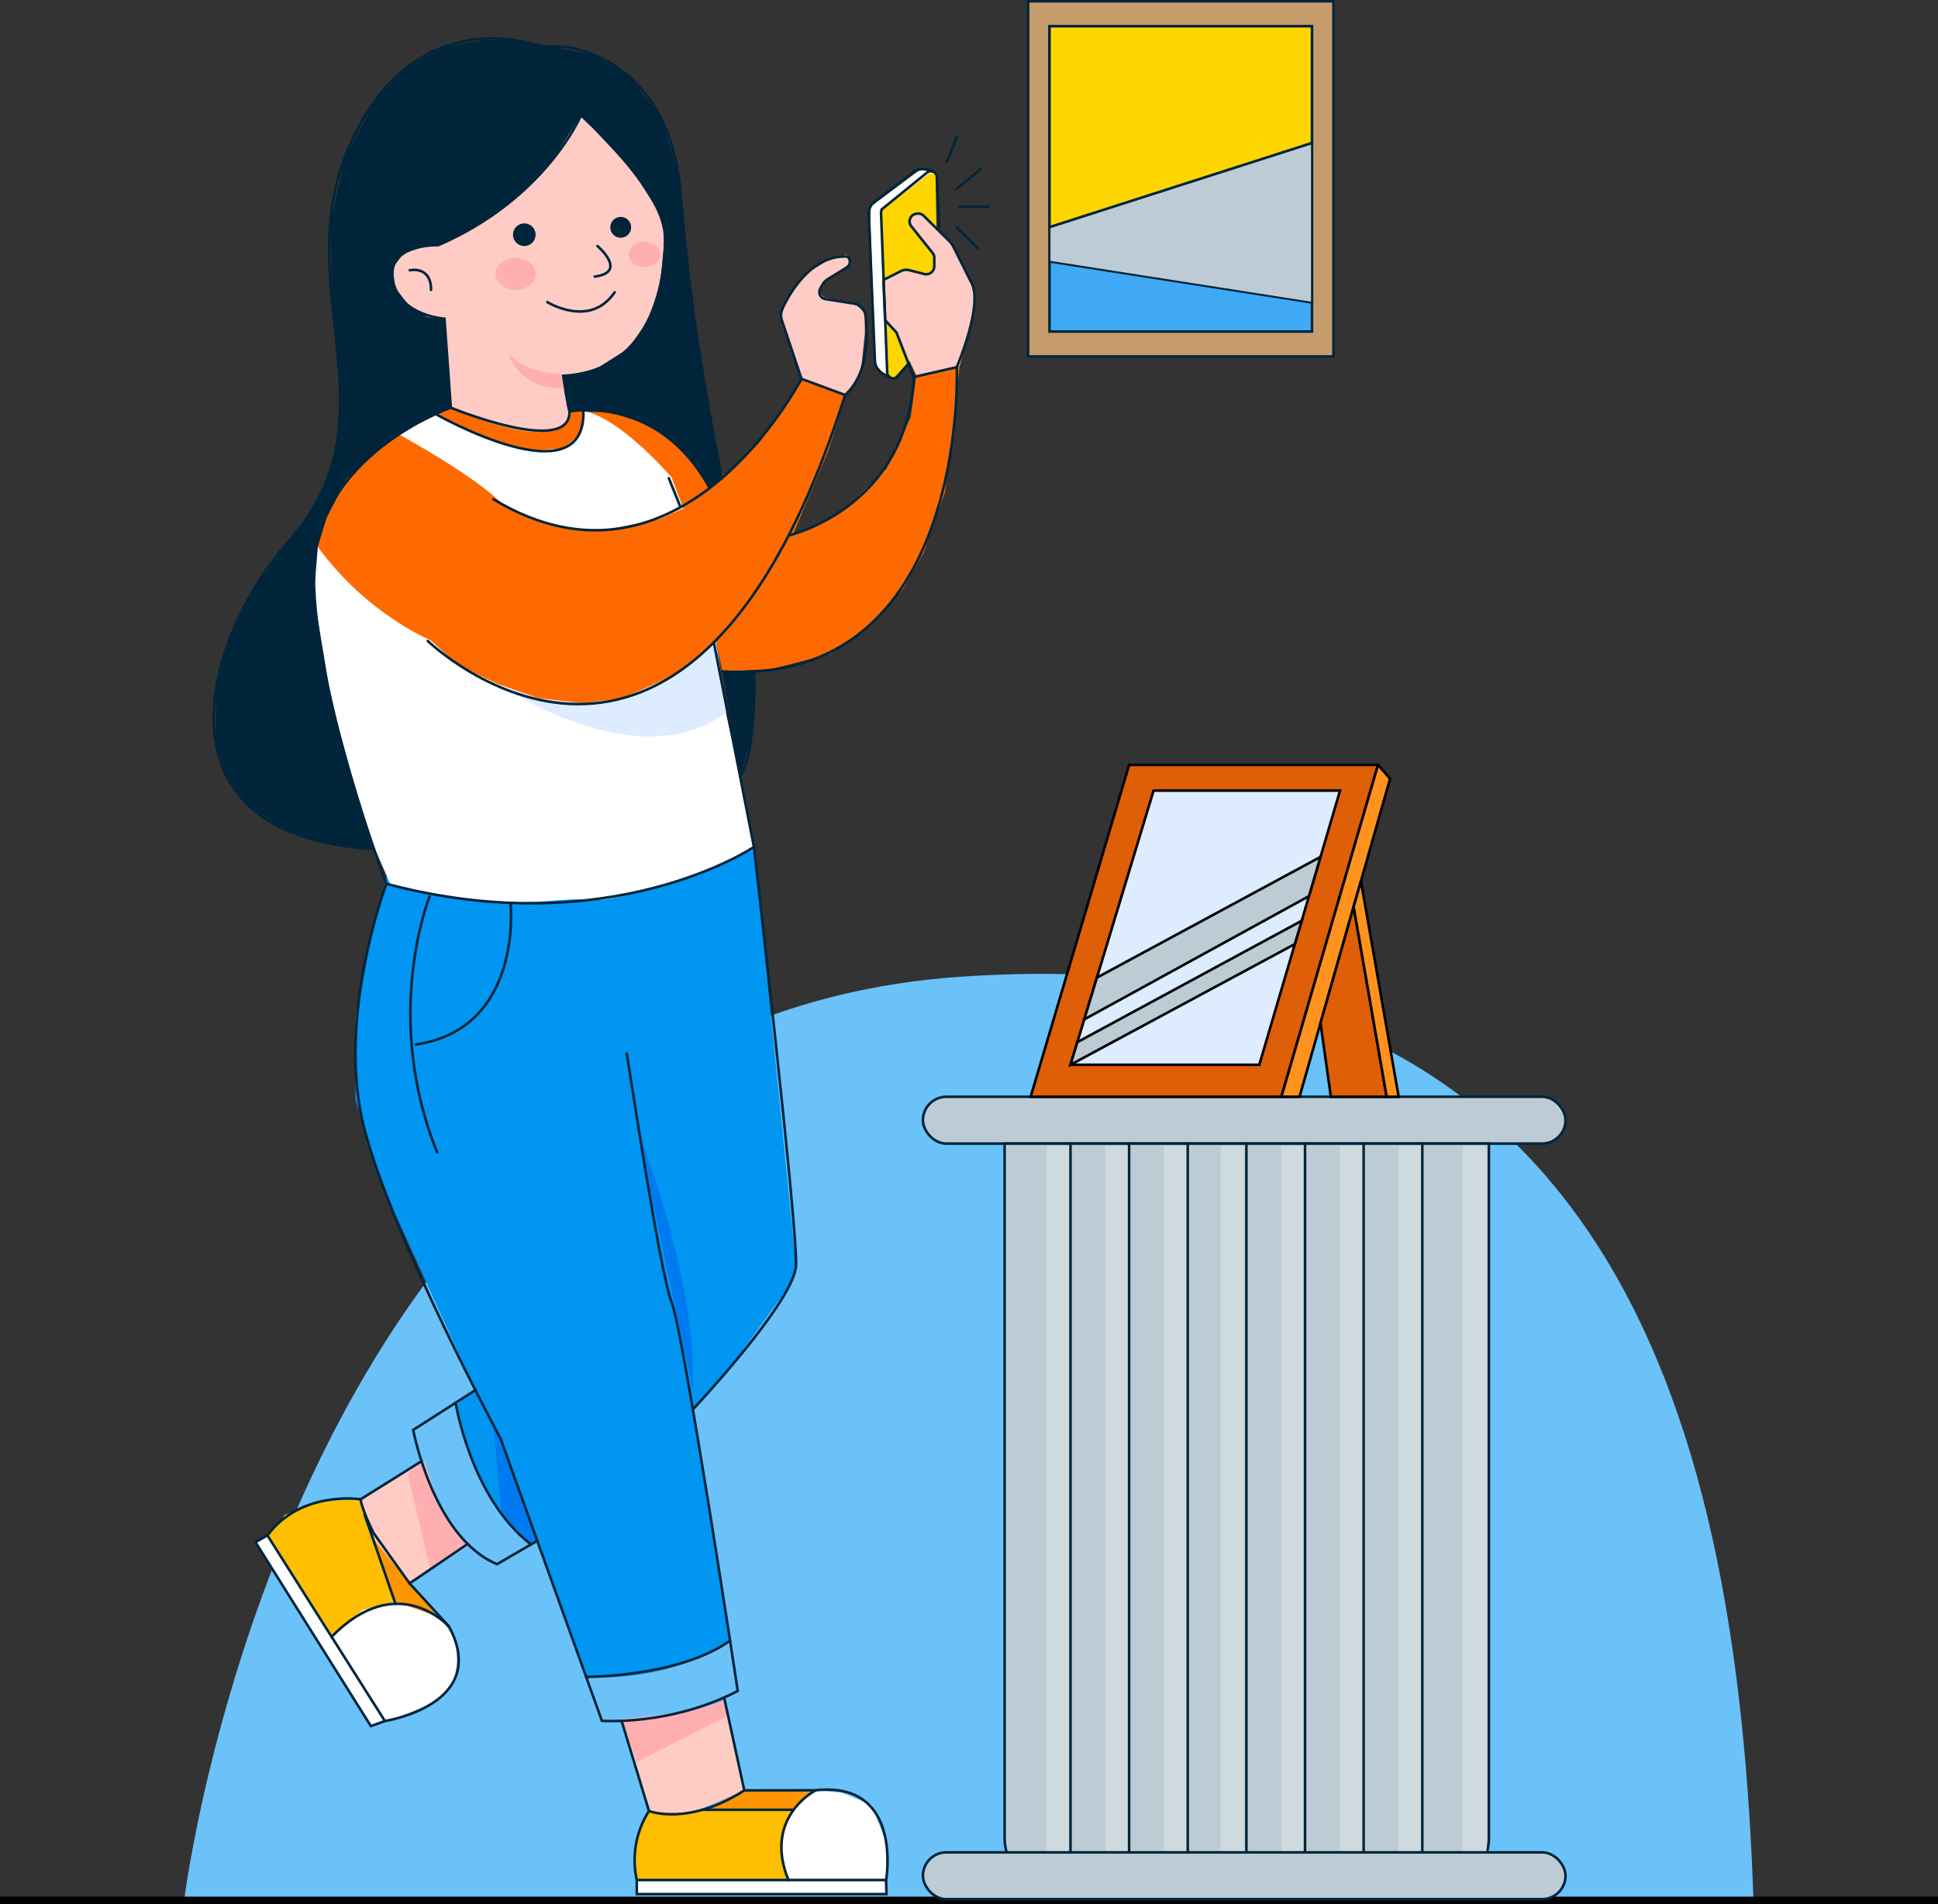 <svg xmlns="http://www.w3.org/2000/svg" viewBox="0 0 752.34 739.24"><rect x="0" y="0" width="752.34" height="739.24" fill="#333333" stroke="none"/><defs><style>.cls-1,.cls-2{fill:#6bc2f8;}.cls-2,.cls-21,.cls-22,.cls-23,.cls-24{stroke:#000;}.cls-14,.cls-15,.cls-16,.cls-17,.cls-18,.cls-19,.cls-2,.cls-21,.cls-22,.cls-23{stroke-miterlimit:10;}.cls-2{stroke-width:3px;}.cls-3{fill:#fff;}.cls-4{fill:#ff9500;}.cls-5{fill:#ffbe00;}.cls-18,.cls-6{fill:#ffd500;}.cls-7{fill:#ffccc5;}.cls-8{fill:#ffafb1;}.cls-9{fill:#0096f1;}.cls-10{fill:#007af1;}.cls-11,.cls-22{fill:#deecff;}.cls-12{fill:#ff6a00;}.cls-13{fill:#00253b;}.cls-14{fill:none;}.cls-14,.cls-15,.cls-16,.cls-17,.cls-18,.cls-19{stroke:#00253b;}.cls-14,.cls-15,.cls-16,.cls-17,.cls-19{stroke-linecap:round;}.cls-15{fill:#c69c6d;}.cls-16{fill:#3fa9f5;}.cls-17,.cls-19,.cls-23{fill:#bdccd4;}.cls-17{stroke-width:0.75px;}.cls-20{fill:#cfdade;}.cls-21{fill:#df5e08;}.cls-24{fill:#ff931e;stroke-linejoin:round;}</style></defs><g id="Layer_2" data-name="Layer 2"><g id="Layer_13" data-name="Layer 13"><path class="cls-1" d="M680.71,737.74l-609.2-.25S113.46,397.4,372.17,379.2,674.57,560,680.71,737.74Z"/><line class="cls-2" y1="737.74" x2="752.34" y2="737.74"/><path class="cls-3" d="M105.86,596l64.9,31.5,5.82,9s4.32,18.23-7.8,24-18.38,7.37-18.38,7.37L144.46,670l-1.7-1.95L99.17,599l5.13-3Z"/><polygon class="cls-4" points="153.53 621.73 169.65 627.51 153.53 607.02 139.99 590.93 153.53 621.73"/><polygon class="cls-3" points="316.08 694.97 287.5 714.38 247.21 729.8 247.21 735.25 344.13 735.25 343.96 729.8 344.05 715.67 338.55 700.79 326.65 695.89 316.08 694.97"/><polygon class="cls-5" points="255.48 698.96 277.04 702.52 307.58 702.52 304.37 709.9 303.33 722.13 306.09 729.8 247.21 729.8 246.32 716.4 253.12 698.96 255.48 698.96"/><polyline class="cls-5" points="139.99 581.99 124.78 582.78 110.59 588.01 104.3 596.01 128.69 634.68 140.92 624.88 153.53 621.73 139.99 581.99"/><polyline class="cls-4" points="272.68 702.52 307.58 702.52 314.85 694.97 288.98 694.99 272.68 702.52"/><polygon class="cls-3" points="363.18 67.39 357.42 65.7 337.92 80.26 337.92 86.94 339.84 141.29 343.16 145.28 346.88 146.89 363.18 67.39"/><polygon class="cls-6" points="360.67 67.39 342 81.95 345.06 146.16 346.88 146.89 362.1 130.06 363.54 88.6 363.18 67.39 360.67 67.39"/><polygon class="cls-7" points="247.21 683.97 282.75 665.91 281.14 658.92 241.53 667.99 247.21 683.97"/><polyline class="cls-7" points="241.53 667.99 251.94 703.01 267.16 704.28 288.98 694.99 281.14 658.92 241.53 667.99"/><polygon class="cls-7" points="139.99 581.99 167.44 565.29 184.48 598.44 158.99 614.63 144.66 596.97 139.99 581.99"/><polygon class="cls-7" points="343.52 108.4 350.25 105.05 360.12 106.41 362.54 104.36 362.54 98.95 353.28 86.81 354.4 83.47 357.25 83.47 363.54 88.6 369.2 94.31 378.09 111.51 378.09 122.37 372.53 142.1 355.74 145.84 348.29 129.68 343.52 125.12 343.52 108.4"/><polygon class="cls-7" points="319.82 115.44 332.19 118.07 335.73 121.45 335.73 129.57 334.21 144.03 328.44 153.67 311.69 147.47 303.2 122.64 305.55 116.31 312.09 106.7 322.15 100.57 328.59 98.82 329.56 100.36 329.8 102.41 324.12 106.7 319.46 110.26 318.07 113.47 319.82 115.44"/><polygon class="cls-8" points="247.21 683.97 282.75 665.91 279.25 650.5 241.3 658.92 241.53 667.99 247.21 683.97"/><polygon class="cls-8" points="158.26 572.02 166.98 609.22 181.28 599.52 176.88 564.26 167.44 565.29 158.26 572.02"/><path class="cls-1" d="M227.55,650.94l6.12,17s48.11-3.1,52.73-11.61L281.25,633l-53.7,17.92"/><polygon class="cls-1" points="192.95 607.19 220.22 588.01 176.88 545.42 160.4 555.07 170.4 583.63 181.28 599.52 192.95 607.19"/><path class="cls-9" d="M286.4,318.93l6.38,10.6L309,491.32l-2.76,8.07-22.61,31.2L269,547.09l14.43,89.78s-21,16.14-55.86,14.07l-19-52.84-2.45,1.42s-17.66-8.62-29.24-54.1l7.66-5.79L149.4,462.4,138,427V395l6.88-35.32,6.92-25.34Z"/><path class="cls-10" d="M247.84,440s22.84,55.48,21.14,99.63Z"/><polygon class="cls-10" points="191.5 553.1 194.74 588.01 206.12 599.52 208.57 598.1 191.5 553.1"/><path class="cls-3" d="M147.42,175.17,161,156.24l16.65,6.95,31.78,7.75,12.1-5.24,5.9-11.43,39.49,4,11.46,60-2.31,32.09,11.83,54.16,4.84,25-14.24,6.62s-38.1,14.71-49.59,13.16-33.67,5.95-77.27-5.8l-14.63-33.58-22.48-72.2,8.82-25.57,5.88-10.74,18.15-26.25"/><path class="cls-11" d="M198.49,268.46s50.42,33.28,83.9,7.8l-4.49-27.41-79.41,19.61"/><path class="cls-12" d="M152.66,167.41s28.21,15.1,40.61,26.57,40,12.09,40,12.09l22.94-4.7,9.06-4-4.55-12.05s-24.2-28.28-38.54-25.93h0l37-15.69,22.24,41.52,13.24-13.32,17-24.43,16.75,6.2-6.84,21.22-13.94,33L327,198.48,344.07,182,353.55,162l2.18-16.2,16.8-3.74-2.19,20.2L366.84,191l-8.24,23.45-7.86,13.9-12.42,14.31-16.08,11.19-22.95,5.89-18.85.82-2.54-11.67L263,261.51,242,270.9l-15.7,2.1L209,271l-15.58-5.38-15.55-7.34-10.72-9.76s-26.26-10.68-45.48-38.65l22.94-46.27Z"/><polyline class="cls-12" points="169.52 160.95 191.23 171.07 207.26 174.9 218.62 174.02 223.18 170.42 226.15 165.97 227.47 154.27 172.78 151.47 169.52 160.95"/><polyline class="cls-13" points="225.53 44.75 204.43 144.03 221.11 159.71 236.97 159.98 250.21 164.25 260.05 170.47 267.56 177.8 275.52 189.47 280.35 185.54 270.29 128.73 263.12 66.28 256.37 44.75 244.06 29.61 230.87 21.38 214.2 18.09 200.13 15.63 187.59 15.63 172.36 18.19 157.76 26.39 145.28 39.62 133.78 61.37 128.23 86.72 128.93 117.19 132.08 155.52 130.17 175.28 124.36 192.09 113.98 207.9 99.01 227.99 88.78 249.16 83.87 267.71 83.87 288.86 88.34 301.94 96.56 312.73 110.51 321.95 125.47 326.9 144.42 329.49 128.84 273.32 121.84 231.2 123.39 212.16 126.81 200.93 134.65 185.79 144.96 176.09 157.87 166.7 175.01 158.24 225.53 44.75 225.53 44.75"/><polygon class="cls-13" points="292.8 260.67 291.66 286.46 287.3 301.29 280.44 260.52 292.8 260.67"/><path class="cls-7" d="M175,158.24s43.86,20.34,46.09,1.47l-2.49-13.82,12.25-2.33L244,135.2l7.59-10.85L256.24,111l1.87-19.79L255.63,82,245.55,66.15l-20-21.4-10.85,17-13.4,13.89-15,11.08-16.14,8.45-5.14.34-8.41,2.89-4,5.35.63,7.72,5.82,7.52,7,4.11,6.46.74Z"/><ellipse class="cls-8" cx="200.13" cy="106.32" rx="7.79" ry="6.2"/><ellipse class="cls-8" cx="250.21" cy="98.82" rx="6.16" ry="4.9"/><path class="cls-8" d="M217.6,145s-12.23.46-20.42-7.74c0,0,4.57,14.09,21.44,13.43Z"/><circle class="cls-13" cx="203.53" cy="91.11" r="4.4"/><circle class="cls-13" cx="240.97" cy="88.24" r="4.05"/><path class="cls-14" d="M212.46,117.26s16.57,10.36,26.14-3.8"/><path class="cls-14" d="M231.94,95.51s12,10.12-1.07,11.86"/><path class="cls-14" d="M159.07,104.91s8.27-1.87,8.27,7.61"/><path class="cls-14" d="M166.08,248.83s100.83,97.13,162-95.5l-17-6.29s-46.55,90.75-119.52,46.77"/><path class="cls-14" d="M175,158.24s46.43,19.15,46.09,1.47c0,0,34.37-7,54.41,29.76"/><path class="cls-14" d="M306.18,207.82s45.94-10.31,48.55-61.49l16.69-3.8s5.16,124.16-91.07,118.1"/><line class="cls-14" x1="259.64" y1="185.64" x2="264.19" y2="196.91"/><path class="cls-14" d="M150,343.08s-19.9,52.34-8.45,95.54,52.73,119.73,52.73,119.73L233.67,668s26.81,1.93,52.73-11.61c0,0-21.14-139.77-25.65-150.8s-16.5-91.55-17.46-96.65"/><path class="cls-14" d="M292.69,328.77S309.78,477.27,309,491.32s-40,55.77-40,55.77"/><path class="cls-14" d="M184.54,539.63,160.4,555.07s7.76,41.73,32.55,52.12l15.62-9.09"/><path class="cls-14" d="M241.3,668l10.64,35s15.1,6,37-8l-7.84-36.07"/><path class="cls-14" d="M251.94,703a35.39,35.39,0,0,0-4.73,26.79H344s6.76-38.56-27.39-34.83L289,695"/><path class="cls-14" d="M316.58,695s-20.52,10.43-10.49,34.83"/><polyline class="cls-14" points="247.21 729.8 247.21 735.25 344.13 735.25 343.96 729.8"/><line class="cls-14" x1="272.68" y1="702.52" x2="307.58" y2="702.52"/><path class="cls-14" d="M181.55,599.35,159,614.63l-14-19.56s-4.6-9.22-5-13.08l23.65-14.77"/><path class="cls-14" d="M140,582s-23.07-3.66-36.19,14l45.61,72.07s41-6.29,24.92-36.67L159,614.63"/><polyline class="cls-14" points="103.79 596.01 99.17 598.63 143.97 670.03 149.4 668.09"/><path class="cls-14" d="M174.32,631.41s-19.87-22.35-45.63,4"/><line class="cls-14" x1="141.56" y1="588.01" x2="153.53" y2="622.55"/><path class="cls-14" d="M227.55,650.94s36,.09,55.86-14.07"/><path class="cls-14" d="M176.88,544.53s5.87,37,29.24,55"/><path class="cls-14" d="M166.77,348s-18.58,46.06,2.93,99.36"/><path class="cls-14" d="M198.22,350.64s5.05,48.66-36.83,54.83"/><path class="cls-14" d="M364.56,88.24l-.85-19.49A2.35,2.35,0,0,0,359.88,67l-17,13.8a2.37,2.37,0,0,0-.86,1.92l2.41,61.89a2.35,2.35,0,0,0,4.14,1.43l4.18-4.9"/><path class="cls-14" d="M345.06,146.16l-1.9-.88a6.07,6.07,0,0,1-3.52-5.27l-2.38-56.88a5.65,5.65,0,0,1,2.21-4.73L354.33,67a6.68,6.68,0,0,1,6.18-1l1.59.53"/><path class="cls-14" d="M311.12,147l-7.58-22.59a6.43,6.43,0,0,1,.28-4.8c2.85-6,11.32-20.81,25.18-20l.1.1a2.61,2.61,0,0,1-.43,4.13l-7.29,4.5a6.22,6.22,0,0,0-2.18,2.29l-.79,1.41a2.76,2.76,0,0,0,2,4.06l11,1.73a5.52,5.52,0,0,1,4.62,4.83c.83,7.36,1.24,22.52-7.93,30.62"/><path class="cls-14" d="M371.42,142.53s9.91-23.09,6-32.15L370,95.58a7.74,7.74,0,0,0-1.48-2l-10-9.87a2.8,2.8,0,0,0-2.21-.8,6.45,6.45,0,0,0-.83.1,3,3,0,0,0-1.73,4.79l8.37,10.5a2.62,2.62,0,0,1,.57,1.64v3.43a3.12,3.12,0,0,1-3.89,3l-5.77-1.48a4.69,4.69,0,0,0-3.33.37l-6.74,3.4.65,15.62,4.41,4.8,6.67,17.25"/><path class="cls-14" d="M221.11,159.71c-.58-1-2.49-13.82-2.49-13.82,42.64-2.17,39.49-54.71,39.49-54.71-.84-18-32.58-46.43-32.58-46.43S212.06,77,170.14,95.17c0,0-21.31-.81-17.36,14.81,3.21,12.69,19.76,13.73,19.76,13.73L175,158.24s-53.18,18.43-53.18,64.66S150,343.08,150,343.08c87.21,23.16,142.68-14.31,142.68-14.31l-15.57-79.4"/><path class="cls-14" d="M144.42,329.49C55.8,324,80.15,246,112,210.18c46.22-51.94-7.23-104.69,29.86-165.43C163.1,10,194.24,13.47,207.69,17.24a23.87,23.87,0,0,0,7.84.82c9.31-.58,44.7,7.65,48.66,56.81a881.4,881.4,0,0,0,16.16,110.67"/><path class="cls-14" d="M292.69,260.67s1.22,31.41-5.39,40.61"/><path class="cls-14" d="M226.46,159.2c1.45,35-57.37,1.51-57.37,1.51"/><line class="cls-14" x1="371.46" y1="73.25" x2="380.65" y2="65.63"/><line class="cls-14" x1="372.53" y1="80.26" x2="383.65" y2="80.26"/><line class="cls-14" x1="371.46" y1="88.24" x2="379.69" y2="96.47"/><line class="cls-14" x1="367.63" y1="62.73" x2="371.46" y2="53.21"/><rect class="cls-15" x="399.12" y="0.5" width="118.52" height="137.87"/><polygon class="cls-16" points="407.43 10.17 407.43 76.69 407.43 128.7 509.32 128.7 509.32 10.17 407.43 10.17"/><polygon class="cls-17" points="407.43 88.16 509.32 55.49 509.32 117.54 407.43 101.6 407.43 88.16"/><polygon class="cls-18" points="509.32 10.17 509.32 55.49 407.43 88.16 407.43 10.17 509.32 10.17"/><rect class="cls-19" x="358.28" y="425.75" width="249.46" height="18.17" rx="9.09"/><path class="cls-19" d="M390,443.92H578a0,0,0,0,1,0,0V713.45a20.11,20.11,0,0,1-20.11,20.11H410.14A20.11,20.11,0,0,1,390,713.45V443.92A0,0,0,0,1,390,443.92Z"/><rect class="cls-20" x="406.39" y="444.9" width="9.18" height="292.03"/><rect class="cls-20" x="429.15" y="444.9" width="9.18" height="292.03"/><rect class="cls-20" x="451.91" y="444.9" width="9.18" height="292.03"/><rect class="cls-20" x="473.83" y="444.9" width="9.18" height="292.03"/><rect class="cls-20" x="497.44" y="444.9" width="9.18" height="292.03"/><rect class="cls-20" x="520.2" y="444.71" width="9.18" height="292.03"/><rect class="cls-20" x="542.97" y="444.9" width="9.18" height="292.03"/><rect class="cls-20" x="567.87" y="444.92" width="9.18" height="292.03"/><line class="cls-19" x1="415.57" y1="443.9" x2="415.57" y2="733.54"/><line class="cls-19" x1="438.33" y1="443.9" x2="438.33" y2="733.54"/><line class="cls-19" x1="461.09" y1="443.9" x2="461.09" y2="733.54"/><line class="cls-19" x1="483.86" y1="443.9" x2="483.86" y2="733.54"/><line class="cls-19" x1="506.62" y1="443.9" x2="506.62" y2="733.54"/><line class="cls-19" x1="529.38" y1="443.9" x2="529.38" y2="733.54"/><line class="cls-19" x1="552.15" y1="443.9" x2="552.15" y2="733.54"/><rect class="cls-19" x="358.28" y="719.05" width="249.46" height="18.17" rx="9.09"/><polygon class="cls-21" points="438.33 296.9 400.1 425.75 497.44 425.75 534.95 296.9 438.33 296.9"/><polygon class="cls-22" points="447.82 306.89 520.21 306.89 488.87 413.32 415.57 413.32 447.82 306.89"/><polygon class="cls-23" points="425.82 379.5 512.63 332.63 508.14 347.87 420.9 395.72 425.82 379.5"/><polygon class="cls-23" points="418.23 404.55 505.33 357.42 502.66 366.47 415.57 413.32 418.23 404.55"/><polygon class="cls-24" points="534.95 296.9 539.64 302.29 504.49 425.73 497.44 425.75 534.95 296.9"/><polygon class="cls-21" points="525.49 351.98 538.31 425.75 516.65 425.75 512.63 397.15 525.49 351.98"/><polygon class="cls-24" points="528.32 342.04 542.97 425.75 538.31 425.75 525.49 351.98 528.32 342.04"/></g></g></svg>